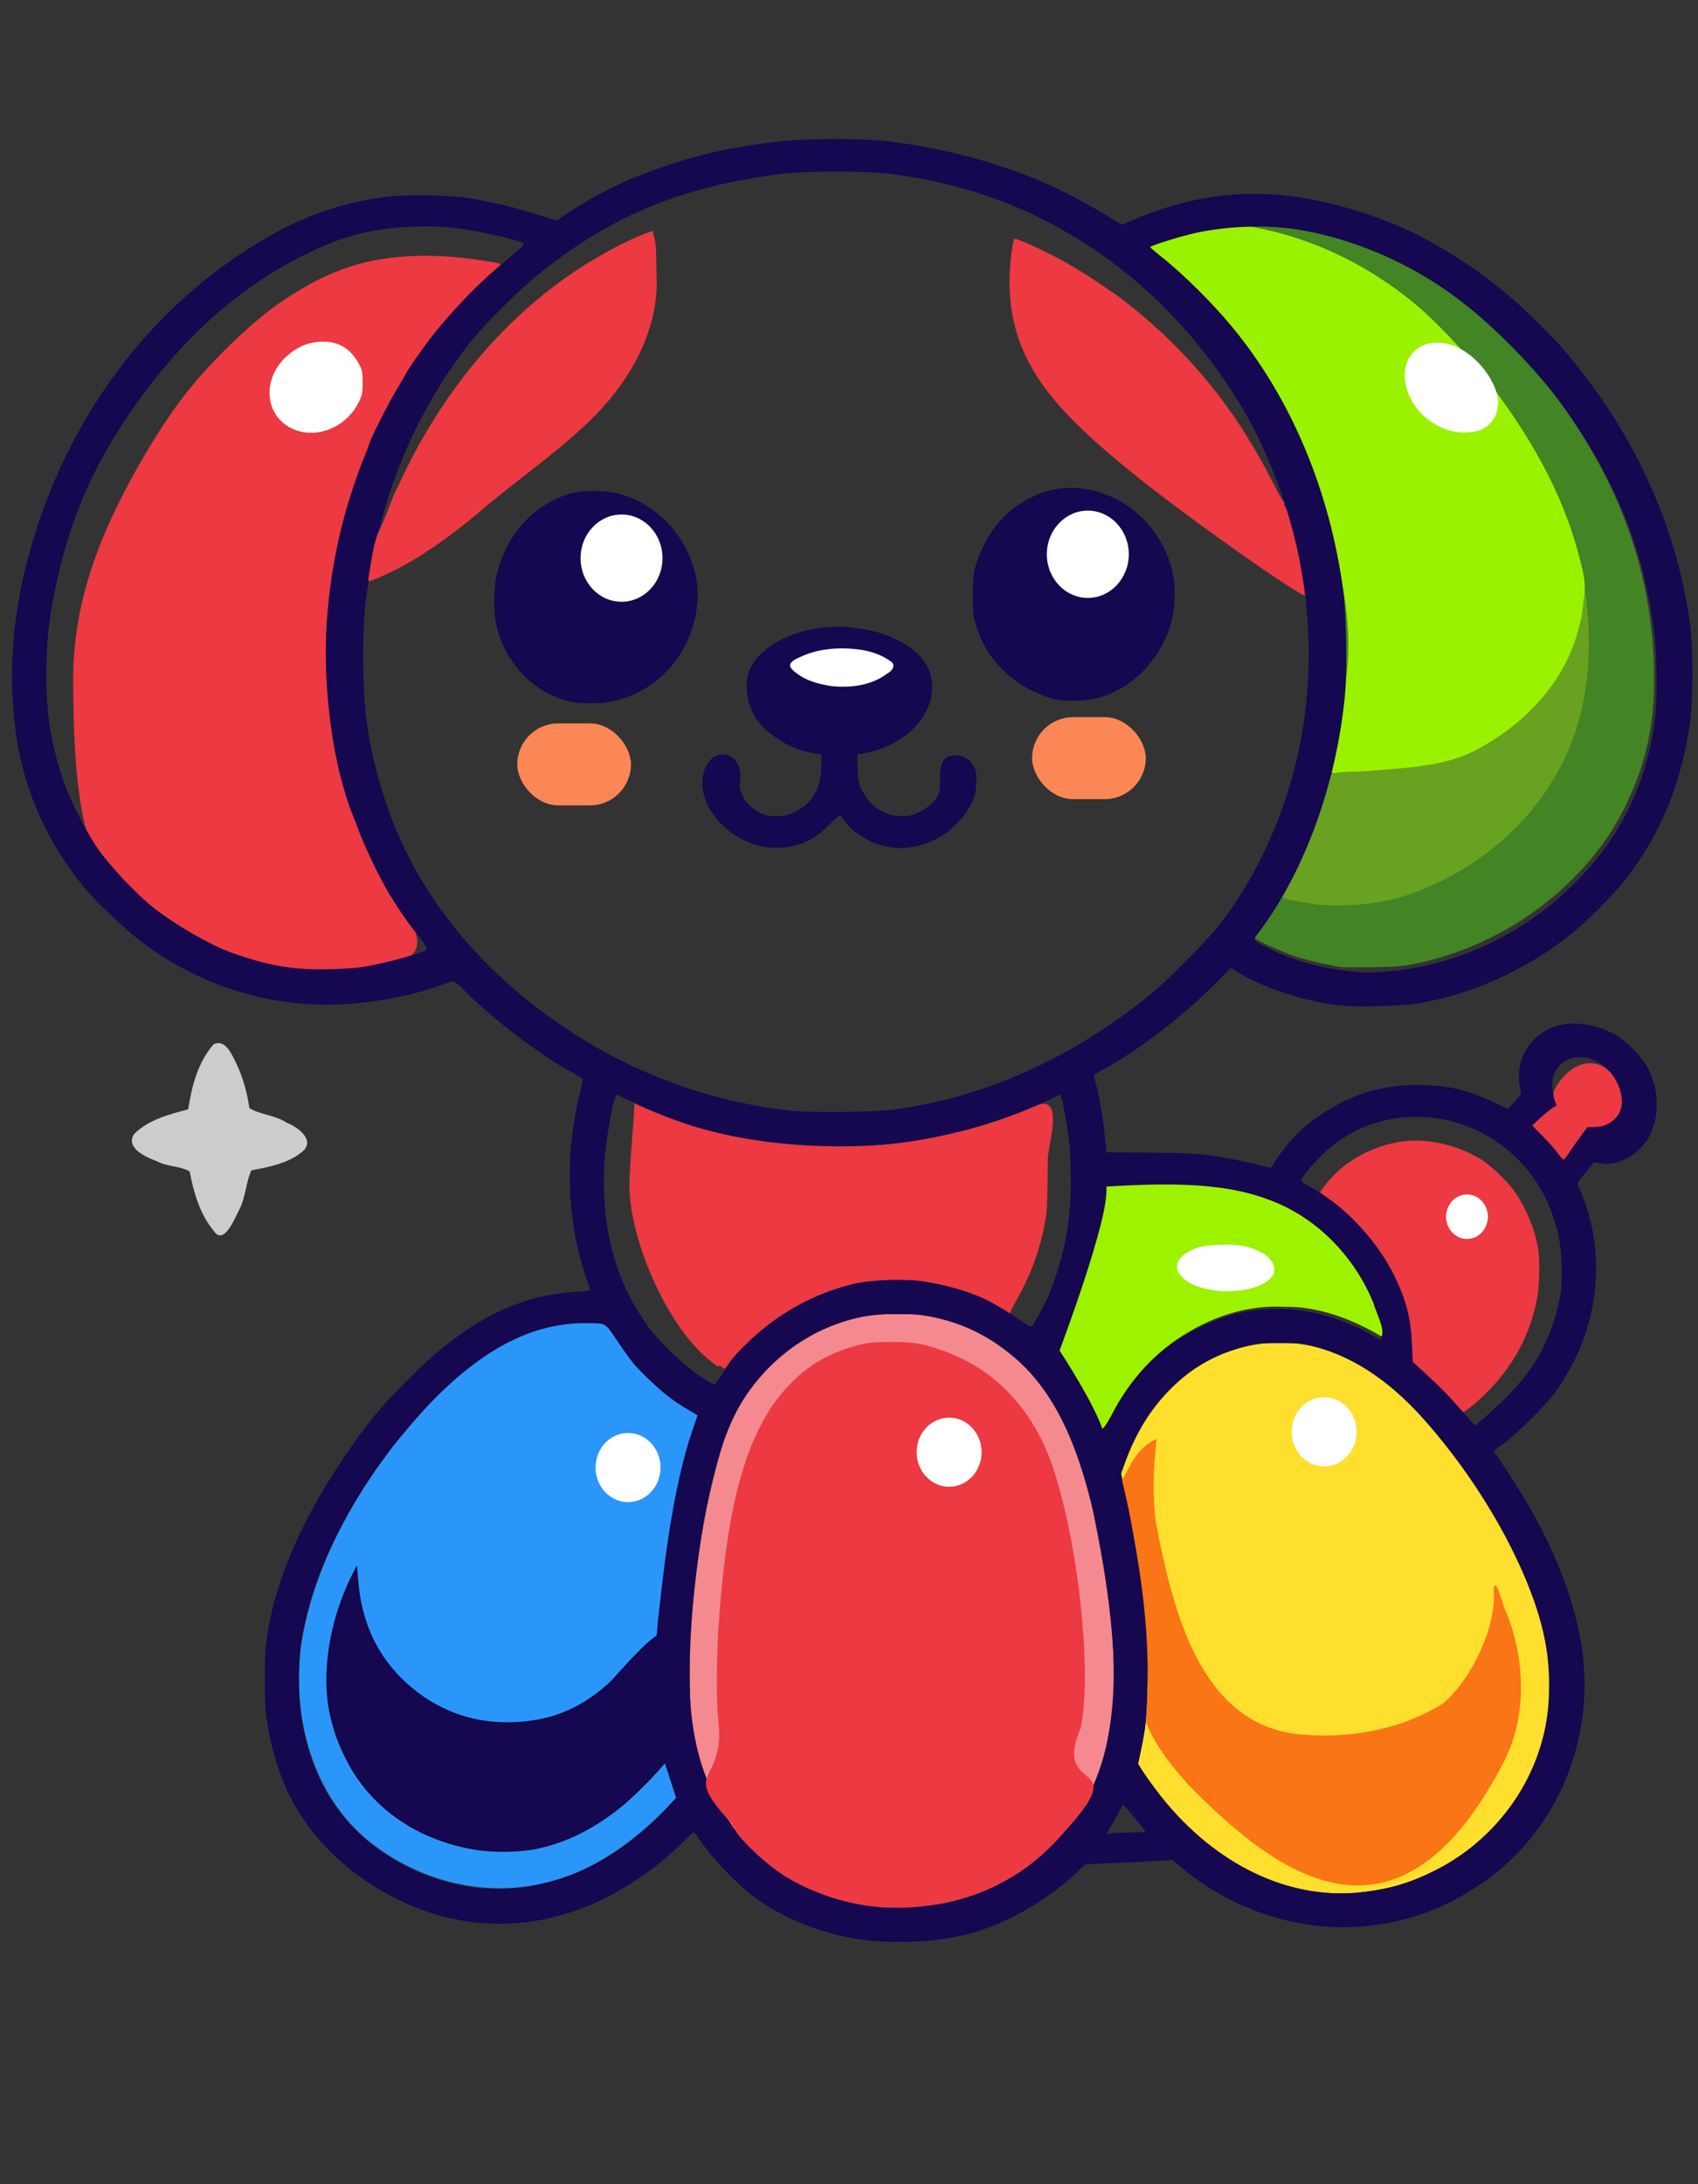<?xml version="1.0" encoding="UTF-8"?>
<!-- Created with Inkscape (http://www.inkscape.org/) -->
<svg width="28mm" height="36mm" version="1.1" viewBox="0 0 28 36" xmlns="http://www.w3.org/2000/svg">
 <rect x="0" y="0" width="28" height="36" fill="#333333" stroke="none"/>
 <g transform="matrix(.075 0 0 .075 -5.57 -3.814)">
  <g stroke-width=".265">
   <path d="m190.97 465.25c12.764-1.963 23.47-9.986 31.969-19.31-0.776-2.504-1.599-5.054-2.483-7.542-7.632 8.863-17.307 16.945-29.19 18.944-16.025 2.59-33.864-5.144-41.04-20.107-7.027-13.198-4.462-29.418 2.401-42.12 0.512 1.965 0.457 6.746 1.431 9.562 3.42 14.959 18.577 25.955 33.865 24.627 8.448-0.23 16.381-4.313 22.123-10.395 4.444-3.135 10.339-5.323 8.843-12.014 6.993-21.6 11.825-47.217 14.718-44.517-8.084-2.357-16.653-25.96-36.019-22.58-15.116 3.019-27.331 17.256-36.713 28.653-9.688 12.569-17.54 27.122-20.225 42.905-2.514 16.19 2.162 34.643 15.704 44.861 9.721 7.452 22.461 11.058 34.614 9.031z" fill="#2b96f9"/>
   <path d="m374.01 466.66c6.161-0.749 10.662-2.124 16.152-4.934 10.62-5.435 18.706-14.823 22.473-26.09 1.629-4.873 2.192-8.536 2.206-14.363 0.018-7.623-1.201-13.479-4.598-22.096-5.256-13.333-15.866-29.537-25.902-39.562-12.339-12.325-25.748-16.431-39.171-11.993-5.349 1.768-9.754 4.588-13.961 8.937-4.117 4.256-7.119 9.131-9.463 15.368l-0.994 2.646 0.42 1.984c0.231 1.091 0.731 3.413 1.112 5.159 0.891 4.087 2.617 14.324 3.288 19.507 0.889 6.855 1.151 12.018 0.992 19.519-0.16 7.552-0.346 9.481-1.393 14.489l-0.678 3.244 0.602 0.989c1.143 1.878 4.019 5.759 5.93 8.001 11.978 14.052 27.665 21.056 42.985 19.193z" fill="#fedf2d"/>
   <path d="m278.09 469.66c19.407-1.927 36.683-17.491 39.768-36.897 3.114-16.654-0.077-33.65-3.313-50.032-3.111-13.12-8.076-27.018-19.405-35.274-7.433-5.734-16.957-8.543-26.314-7.778-16.761 0.775-31.656 13.65-36.001 29.695-5.146 17.849-7.372 36.585-6.798 55.145 0.541 16.783 9.641 33.91 25.335 41.013 8.244 4.05 17.659 5.239 26.727 4.127z" fill="#f48a8f"/>
   <path d="m384.72 262.78c11.424-2.168 22.675-7.626 31.596-15.328 6.952-6.002 11.9-12.358 15.591-20.029 4.592-9.542 6.357-18.434 6.008-30.276-0.617-20.933-7.641-40.308-21.349-58.888-5.572-7.553-14.327-16.46-21.754-22.133-16.259-12.419-36.552-18.346-53.782-15.707-4.612 0.706-13.442 3.086-14.245 3.838-0.122 0.114 0.652 0.896 1.72 1.738 8.03 6.327 16.38 15.332 22.067 23.797 9.777 14.552 16.416 32.829 18.693 51.461 0.466 3.809 0.459 20.086-0.011 23.812-2.248 17.866-8.279 34.771-16.802 47.096-1.157 1.673-2.356 3.32-2.663 3.659-0.557 0.615-0.557 0.617-0.03 1.025 1.026 0.791 6.383 3.215 9.139 4.135 2.397 0.8 7.559 2.014 10.175 2.393 0.437 0.063 3.473 0.081 6.747 0.039 4.712-0.06 6.567-0.192 8.898-0.634z" fill="#438425"/>
   <path d="m373.13 222.05c-3.757-0.487-9.525-2.294-9.525-2.984 0-0.164 0.362-0.953 0.804-1.753 6.941-12.565 8.09-25.816 3.784-43.656-0.859-3.559-3.494-11.995-4.39-14.054-0.214-0.492-0.841-1.966-1.394-3.276-4.346-10.305-11.812-23.426-16.983-29.85-1.405-1.745-2.255-2.301-1.208-0.791 0.731 1.055 0.918 1.404 0.753 1.404-0.324 0-1.511-2.108-1.341-2.383 0.209-0.338-0.623-1.377-0.944-1.179-0.116 0.072-0.297-9e-3 -0.402-0.179-0.131-0.212-0.075-0.239 0.18-0.084 0.205 0.124 0.054-0.125-0.335-0.554-0.389-0.429-1.66-1.989-2.826-3.466-3.758-4.763-6.797-8.123-11.272-12.46-2.408-2.334-4.379-4.364-4.379-4.511 0-0.147 0.923-0.461 2.05-0.699 1.128-0.238 2.527-0.541 3.109-0.674 4.489-1.025 14.093-1.25 19.182-0.449 13.756 2.164 27.026 8.363 38.1 17.798 5.225 4.451 12.822 12.786 17.485 19.183 10.151 13.925 16.082 26.444 18.873 39.839 0.888 4.262-0.616 13.141-3.185 18.8-3.054 6.728-8.855 13.172-16.239 18.042-9.012 5.944-20.906 9.101-29.898 7.936z" fill="#9af200"/>
   <path d="m233.11 351.37c-0.282-0.282-0.663-0.414-0.917-0.317-0.239 0.092-0.349 0.082-0.245-0.023-10.376-6.801-19.657-27.889-19.305-40.664 0.09-2.066 0.365-6.317 0.611-9.445 0.246-3.129 0.459-6.117 0.472-6.64l0.024-0.951 1.72 0.78c2.2 0.998 7.03 2.879 9.552 3.72 13.793 4.6 32.896 6.179 48.524 4.009 9.18-1.274 20.262-4.321 27.495-7.559 7.821-4.195 3.594 8.116 3.594 11.395 0 5.486-0.124 10.666-0.284 11.83-0.874 6.371-3.133 12.954-6.486 18.898-0.853 1.513-1.522 2.849-1.485 2.968 0.036 0.12-0.026 0.164-0.139 0.098-0.113-0.066-1.036-0.626-2.052-1.245-4.51-2.745-10.142-4.657-16.806-5.705-4.138-0.65-11.557-0.409-15.346 0.499-6.683 1.602-13.102 4.639-18.783 8.886-2.727 2.039-7.481 6.681-8.675 8.47-0.955 1.432-1.002 1.464-1.469 0.995z" fill="#ec3942"/>
   <path d="m141.66 263.84c-5.281-0.266-9.655-1.194-16.053-3.405-4.928-1.703-13.303-6.531-18.078-10.422-3.413-2.781-8.448-8.09-11.321-11.935-1.209-1.617-3.218-5.079-3.111-5.358 0.076-0.197 0.024-0.288-0.116-0.202-1.707-7.535-2.604-16.484-2.643-32.269 0.016-9.866 1.904-19.37 5.859-29.508 3.938-10.094 11.322-23.316 17.953-32.147 5.907-7.866 15.909-17.522 22.747-21.957 5.247-3.403 8.173-4.924 12.832-6.668 8.365-3.131 19.354-3.756 31.221-1.774 4.097 0.684 3.866 0.487 2.226 1.904-4.8 4.148-10.506 10.197-14.375 15.239-2.093 2.727-5.118 7.138-5.473 7.98-0.058 0.138-0.975 1.705-2.038 3.484-1.743 2.916-5.873 11.114-5.873 11.658 0 0.121-0.429 1.284-0.954 2.586-4.69 11.628-7.29 22.852-8.296 35.808-0.717 9.237 0.044 20.965 1.966 30.323 0.966 4.7 2.606 10.305 3.91 13.361 0.279 0.655 0.691 1.726 0.915 2.381 1.117 3.265 4.61 10.573 6.95 14.542 12.76 13.811 4.969 17.438-18.249 16.38z" fill="#ec3942"/>
   <path d="m363.6 249.65c-2.586-0.681-7.51-0.711-8.491-2.6 3.881-8.693 8.42-17.107 11.843-25.994 2.351-0.925 6.058-0.428 8.957-0.836 7.197-0.632 14.7-0.847 21.402-3.816 11.558-5.548 21.571-15.725 24.301-28.559 0.707-1.561 0.659-6.387 1.281-6.292 1.752 12.957 0.519 26.687-5.812 38.33-6.651 12.532-18.377 22.106-31.601 27.026-6.975 2.696-14.479 3.245-21.879 2.741z" fill="#69a121"/>
   <path d="m264.34 477.21c-8.408-1.127-16.151-4.014-23.019-8.581-4.327-2.878-11.111-9.938-13.915-14.483-0.202-0.327-0.49-0.595-0.64-0.595-0.15 0-1.282 1.021-2.516 2.269-5.286 5.346-12.91 10.551-19.748 13.482-14.135 6.058-28.858 5.738-42.556-0.925-9.956-4.843-17.854-12.031-22.905-20.845-3.197-5.578-5.563-13.233-6.324-20.46-0.336-3.192-0.338-11.018-3e-3 -14.267 1.409-13.684 8.079-29.058 19.574-45.124 3.845-5.373 6.668-8.667 11.894-13.878 12.486-12.451 23.483-18.19 36.47-19.034 1.788-0.116 3.313-0.273 3.388-0.348 0.075-0.075-0.164-0.876-0.531-1.78-0.824-2.028-2.101-6.571-2.641-9.396-1.992-10.424-1.728-21.433 0.756-31.529 0.495-2.013 0.819-3.742 0.72-3.842-0.099-0.1-1.192-0.737-2.429-1.416-7.31-4.012-17.466-11.772-23.673-18.088-1.015-1.032-2.027-1.877-2.249-1.877-0.222 3e-5 -1.595 0.427-3.05 0.948-6.095 2.184-13.555 3.636-20.986 4.084-15.848 0.955-31.839-3.966-44.63-13.734-2.866-2.189-8.441-7.309-10.792-9.912-8.925-9.882-14.88-22.497-16.693-35.361-1.892-13.427-0.92-26.544 3.009-40.614 8.35-29.901 27.078-54.545 52.489-69.068 8.265-4.724 16.126-7.393 25.717-8.732 3.952-0.552 13.809-0.407 18.105 0.265 4.575 0.716 10.717 2.171 15.214 3.603l4.233 1.349 2.401-1.583c7.454-4.915 13.958-7.967 23.66-11.102 7.016-2.267 13.648-3.623 23.151-4.733 5.511-0.644 18.609-0.647 23.68-0.005 11.519 1.457 21.614 3.999 31.75 7.996 4.177 1.647 10.726 4.95 15.339 7.736l4.359 2.632 2.123-0.921c11.05-4.795 21.811-6.636 32.815-5.617 10.224 0.948 22.366 4.626 31.618 9.579 9.44 5.053 17.486 11.029 25.01 18.575 4.631 4.644 4.982 5.033 8.494 9.411 13.634 16.996 22.153 36.519 24.881 57.018 0.641 4.816 0.639 16.398-3e-3 21.034-1.88 13.569-6.411 24.669-14.15 34.66-2.413 3.115-8.074 8.857-11.556 11.722-9.748 8.019-22.316 13.747-34.408 15.684-3.601 0.577-13.402 0.801-17.016 0.39-7.754-0.883-16.749-3.842-22.578-7.429l-1.307-0.804-3.356 3.394c-7.113 7.194-17.052 14.808-24.816 19.01-1.003 0.543-1.859 1.012-1.903 1.043-0.044 0.031 0.157 0.993 0.447 2.137 0.873 3.448 1.598 7.701 1.948 11.418l0.331 3.516 9.525 0.08c6.999 0.059 10.371 0.196 12.716 0.516 3.706 0.507 8.799 1.515 11.788 2.334 1.15 0.315 2.121 0.524 2.158 0.465 2.882-4.625 5.545-7.657 9.015-10.261 7.677-5.761 15.347-8.212 24.739-7.904 5.805 0.191 9.884 1.221 15.578 3.935 1.488 0.709 2.741 1.289 2.785 1.289 0.044 0 0.711-0.716 1.481-1.591l1.4-1.591-0.322-1.999c-1.028-6.375 3.041-12.1 9.492-13.354 3.479-0.677 8.311 0.313 11.877 2.431 2.055 1.221 5.3 4.502 6.506 6.579 2.723 4.686 3.031 10.674 0.787 15.287-2.014 4.138-7.189 7.054-10.973 6.18-1.244-0.287-1.368-0.27-1.725 0.239-0.211 0.302-1.028 1.307-1.814 2.234-0.786 0.927-1.43 1.786-1.43 1.908 0 0.123 0.349 1.054 0.776 2.07 5.9 14.046 3.839 30.485-5.468 43.616-1.929 2.721-8.19 9.005-11.335 11.377l-2.401 1.81 2.967 4.447c8.364 12.534 13.691 24.588 15.958 36.112 3.971 20.188-3.561 40.817-19.271 52.776-8.82 6.714-17.942 10.251-28.763 11.153-13.738 1.144-28.555-3.704-39.466-12.914l-2.029-1.713-1.852 0.144c-1.019 0.079-5.328 0.291-9.576 0.47l-7.724 0.326-1.933 1.837c-3.818 3.628-8.926 7.178-13.989 9.723-5.462 2.745-10.523 4.266-17.038 5.12-3.853 0.505-11.846 0.504-15.621-3e-3zm13.758-7.557c9.965-1.142 19.414-5.529 26.469-12.289 7.67-7.35 11.872-15.566 13.722-26.832 1.499-9.124 1.113-19.395-1.323-35.19-3.417-22.159-9.23-36.51-18.164-44.839-5.83-5.435-11.669-8.537-19.28-10.241-2.378-0.532-3.456-0.614-8.038-0.611-4.118 3e-3 -5.78 0.11-7.492 0.484-11.085 2.421-19.924 8.508-26.091 17.969-5.171 7.933-8.729 21.634-10.977 42.265-1.09 10.008-1.375 18.858-0.817 25.4 0.856 10.032 3.416 17.813 8.225 24.998 4.28 6.395 9.42 10.94 16.249 14.371 8.403 4.222 17.314 5.684 27.517 4.514zm33.267-66.109c0-0.509 0.054-0.718 0.121-0.463 0.066 0.255 0.066 0.671 0 0.926-0.067 0.255-0.121 0.046-0.121-0.463zm62.645 63.113c6.161-0.749 10.662-2.124 16.152-4.934 10.368-5.306 18.618-14.731 22.343-25.523 1.978-5.73 2.83-12.698 2.301-18.809-0.71-8.208-3.007-15.693-7.864-25.621-4.767-9.746-10.638-18.544-18.604-27.879-7.718-9.044-16.022-14.719-25.118-17.165-2.323-0.625-3.046-0.693-7.467-0.705-4.295-0.012-5.202 0.063-7.408 0.614-12.552 3.132-21.802 11.957-26.658 25.431l-0.999 2.771 0.462 1.852c0.923 3.703 1.846 8.33 2.861 14.347 2.223 13.179 2.769 19.525 2.553 29.706-0.16 7.552-0.346 9.481-1.393 14.489l-0.679 3.244 0.602 0.989c1.143 1.878 4.019 5.759 5.93 8.001 11.978 14.052 27.665 21.056 42.985 19.193zm-185.08-0.961c3.371-0.408 8.774-1.85 12.096-3.228 6.849-2.843 14.446-8.3 19.86-14.267l2.058-2.269-1.423-4.327c-2.901-8.819-3.485-12.914-3.282-23.022 0.123-6.119 0.366-9.058 1.66-20.066 1.695-14.417 3.986-25.871 6.742-33.695 0.567-1.609 1.005-2.941 0.973-2.96-0.031-0.02-1.023-0.604-2.203-1.298-3.163-1.86-5.434-3.639-8.77-6.865-3.017-2.918-3.498-3.516-7.079-8.794-2.311-3.406-2.038-3.273-6.711-3.271-12.1 4e-3 -23.436 6.146-35.614 19.295-12.84 13.865-22.604 31.331-25.893 46.321-1.124 5.123-1.335 7.077-1.344 12.435-8e-3 5.724 0.283 8.353 1.463 13.19 1.94 7.947 5.244 14.131 10.501 19.657 6.604 6.941 16.587 11.869 26.644 13.152 2.671 0.341 7.561 0.347 10.319 0.014zm134.36-12.144c1.723-3e-3 2.831-0.104 2.778-0.257-0.105-0.304-4.723-5.83-4.872-5.83-0.056 0-0.419 0.625-0.806 1.389-0.387 0.764-1.163 2.145-1.724 3.07-0.561 0.924-1.021 1.745-1.021 1.823s0.625 0.067 1.389-0.025c0.764-0.092 2.679-0.168 4.256-0.169zm-6.029-89.498c0.099-0.327 0.777-1.667 1.505-2.977 4.414-7.938 10.651-14.097 18.189-17.962 5.91-3.031 10.558-4.305 16.674-4.571 7.447-0.324 15.585 1.797 22.549 5.878 0.856 0.502 1.619 0.912 1.696 0.912 0.51 0-1.834-7.047-3.388-10.186-2.842-5.739-7.344-11.256-12.114-14.845-4.311-3.243-10.938-6.128-17.238-7.506-5.809-1.27-15.512-1.849-23.651-1.411l-3.969 0.214-0.196 2.514c-0.724 9.273-1.02 11.014-2.967 17.451-1.618 5.348-3.819 10.401-6.646 15.258l-0.482 0.827 1.076 1.29c2.55 3.055 6.465 10.128 7.928 14.32 0.531 1.522 0.76 1.698 1.034 0.794zm83.433-1.7c5.269-4.62 8.329-7.976 10.985-12.051 2.766-4.243 4.943-10.076 5.715-15.31 0.52-3.527 0.217-10.012-0.625-13.361-1.671-6.65-4.649-12.008-9.067-16.316-12.162-11.861-31.321-12.07-42.979-0.47-1.958 1.948-4.487 5.043-4.475 5.477 3e-3 0.12 1.126 0.845 2.496 1.612 7.435 4.159 14.218 11.311 18 18.98 2.727 5.528 3.746 9.441 4.016 15.414l0.17 3.772 2.935 2.707c3.591 3.311 5.303 5.086 8.298 8.599 1.271 1.491 2.357 2.712 2.413 2.712 0.056 0 1.009-0.794 2.117-1.765zm-167.97-9.016c2.451-3.881 3.047-4.631 5.772-7.261 6.868-6.63 14.657-10.954 23.59-13.095 3.789-0.908 11.208-1.149 15.346-0.499 4.719 0.742 9.421 2.068 12.913 3.642 1.98 0.893 6.534 3.61 8.838 5.273 0.831 0.6 1.67 1.029 1.865 0.954 0.542-0.208 3.472-5.831 4.531-8.694 2.934-7.938 4.132-14.75 4.132-23.504 0-2.853-0.173-6.654-0.387-8.478-0.433-3.697-1.344-8.81-1.734-9.729l-0.256-0.602-1.035 0.528c-5.126 2.615-14.024 5.905-20.017 7.401-9.873 2.464-17.537 3.462-26.579 3.46-18.17-3e-3 -32.271-2.935-46.003-9.565-2.091-1.01-3.859-1.779-3.928-1.71-0.547 0.547-2.075 8.57-2.451 12.863-1.304 14.926 1.847 27.591 9.48 38.1 2.36 3.249 7.936 8.597 11.255 10.793 1.585 1.049 3.029 1.907 3.21 1.907 0.181 0 0.836-0.804 1.456-1.786zm186.49-49.085c0.493-0.761 1.618-2.367 2.502-3.567l1.606-2.183h1.304c1.814 0 3.179-0.464 4.376-1.489 1.302-1.114 1.884-2.349 1.884-3.993 0-4.757-4.025-9.39-8.51-9.797-2.876-0.261-5.045 0.9-6.309 3.377-0.676 1.325-0.686 3.85-0.024 5.769l0.486 1.407-1.013 0.64c-0.557 0.352-1.759 1.341-2.67 2.197l-1.657 1.558 2.309 2.341c1.27 1.287 2.755 2.963 3.3 3.725 0.545 0.761 1.11 1.388 1.255 1.392 0.146 4e-3 0.668-0.615 1.161-1.376zm-148.56-9.56c19.61-2.527 38.643-10.952 55.855-24.723 4.152-3.322 12.597-11.77 15.779-15.785 9.318-11.755 16.264-28.322 18.62-44.407 2.498-17.054 0.697-35.132-5.078-50.975-3.569-9.791-6.961-16.525-12.196-24.209-13.297-19.519-31.765-33.792-52.844-40.84-6.912-2.311-13.068-3.692-21.034-4.718-5.035-0.648-18.191-0.648-23.416 0.003-22.14 2.751-37.512 9.077-53.708 22.103-3.76 3.024-11.328 10.485-14.362 14.157-4.317 5.227-9.184 12.865-12.499 19.615-5.096 10.378-8.332 20.77-10.42 33.47-1.006 6.12-1.218 9.159-1.219 17.464 0 11.623 1.078 18.864 4.414 29.632 6.424 20.733 20.749 38.801 41.381 52.19 14.688 9.532 30.796 15.308 48.132 17.26 4.34 0.489 18.087 0.345 22.594-0.235zm108.24-30.327c13.49-0.978 27.066-6.675 37.703-15.82 12.613-10.843 19.718-24.06 21.596-40.168 0.518-4.443 0.368-14.376-0.289-19.148-2.23-16.19-7-29.173-15.773-42.924-4.735-7.423-9.018-12.752-15.541-19.34-8.53-8.614-16.008-14.138-25.315-18.7-6.861-3.363-14.863-5.923-21.917-7.013-6.707-1.036-15.37-0.723-22.268 0.803-3.228 0.714-9.917 2.799-9.92 3.091 0 0.103 0.861 0.867 1.916 1.698 5.162 4.067 11.402 10.214 16.035 15.796 13.01 15.676 21.626 36.205 24.532 58.449 0.572 4.379 0.806 16.983 0.402 21.64-1.71 19.718-8.784 39.438-19.018 53.021-1.382 1.834-1.481 1.658 1.908 3.376 6.332 3.209 12.939 4.873 21.715 5.47 0.291 0.02 2.196-0.085 4.233-0.233zm-224.63-1.043c4.819-0.783 13.015-3.046 13.801-3.811 0.232-0.225-0.211-0.952-1.795-2.945-4.532-5.704-8.093-11.672-11.29-18.918-0.867-1.964-1.759-4.108-1.983-4.763-0.224-0.655-0.636-1.726-0.915-2.381-2.751-6.447-4.804-15.97-5.754-26.687-1.535-17.31 1.335-35.849 8.174-52.806 0.525-1.302 0.955-2.465 0.955-2.586 0-0.544 4.13-8.742 5.873-11.658 1.063-1.778 1.98-3.346 2.038-3.484 0.355-0.841 3.38-5.253 5.473-7.98 4.012-5.228 10.131-11.674 14.793-15.583 4.267-3.578 5.822-4.98 5.822-5.252 0-0.678-10.63-3.088-15.855-3.596-6.468-0.628-14.688-0.098-20.066 1.294-4.573 1.183-7.338 2.233-12.233 4.643-13.274 6.535-25.137 16.701-35.167 30.137-9.473 12.69-15.21 24.557-18.672 38.624-2.189 8.892-3.013 15.325-3.02 23.58-0.008 8.71 1.005 15.004 3.718 23.125 1.5 4.492 5.526 12.341 8.086 15.768 2.873 3.845 7.908 9.154 11.321 11.935 4.774 3.891 13.15 8.72 18.077 10.422 6.398 2.211 10.772 3.138 16.053 3.405 3.783 0.191 9.847-0.043 12.568-0.485z" fill="#150750"/>
   <g fill="#ec3942">
    <path d="m155.24 178.12c0.59-3.37 0.937-6.943 2.114-10.111 1.803-3.344 2.742-7.173 4.557-10.558 9.015-19.747 23.229-37.515 41.839-48.958 4.468-2.636 9.048-5.234 13.974-6.889 1.115 2.961 0.721 6.37 0.883 9.525 0.689 11.63-5.324 22.606-13.213 30.739-8.033 8.193-17.699 14.508-26.331 22.021-7.105 5.832-14.72 11.332-23.342 14.652-0.26 0.095-0.541-0.157-0.481-0.422z"/>
    <path d="m359.54 180.9c-7.188-4.33-25.198-17.229-35.061-25.112-12.177-9.732-18.649-16.31-22.841-23.216-3.88-6.391-5.69-13.546-5.373-21.226 0.155-3.738 0.652-7.583 1.03-7.961 0.402-0.402 8.961 3.659 13.426 6.37 3.44 2.089 8.507 5.489 10.583 7.101 14.147 10.987 24.586 23.725 32.827 40.052 1.264 2.504 2.378 4.472 2.476 4.374 0.098-0.098 0.094 0.056-0.011 0.342-0.106 0.293-0.087 0.429 0.043 0.31 0.324-0.296 2.108 6.068 3.26 11.624 0.542 2.613 1.382 8.096 1.259 8.218-0.034 0.034-0.763-0.361-1.619-0.877z"/>
    <path d="m416.76 304.27c-0.545-0.761-2.03-2.437-3.3-3.725l-2.309-2.341 1.657-1.558c0.911-0.857 2.123-1.852 2.693-2.212l1.036-0.654-0.405-0.97c-0.223-0.534-0.348-1.19-0.278-1.46 0.07-0.269 0.021-0.423-0.112-0.341 3.605-7.975 11.995-9.075 14.681-0.687 0.883 2.973 0.417 5.117-1.46 6.724-1.197 1.024-2.562 1.489-4.376 1.489h-1.304l-1.606 2.183c-0.883 1.2-2.009 2.806-2.502 3.567-0.493 0.761-1.015 1.381-1.161 1.376-0.146-4e-3 -0.71-0.631-1.255-1.392z"/>
    <path d="m394.39 359.44c-2.293-2.574-3.295-3.581-6.562-6.594l-2.935-2.707-0.17-3.772c-0.27-5.973-1.29-9.886-4.016-15.414-2.951-5.983-8.576-12.604-13.965-16.437l-2.276-1.619 0.84-1.158c3.885-5.359 10.281-9.06 17.366-10.049 5.288-0.738 11.766 0.706 16.983 3.785 2.306 1.361 6.287 5.195 7.913 7.619 2.272 3.389 4.04 7.675 4.803 11.642 0.545 2.834 0.392 9.196-0.295 12.273-1.509 6.758-4.161 12.123-8.564 17.324-1.936 2.287-4.877 5.067-6.574 6.215l-0.973 0.658z"/>
   </g>
   <path d="m335.29 442.8c-3.586-4.113-7.268-8.576-9.096-13.697 1.192-13.604-0.21-27.256-2.661-40.645-0.712-4.079-1.51-8.147-2.558-12.155 1.765-3.543 3.735-7.747 7.609-9.198-0.744 6.146-0.982 12.58-0.092 18.808 3.73 19.14 9.669 43.54 31.004 46.043 11.01 1.105 22.696-0.819 32.125-6.821 6.302-5.349 11.798-17.068 11.055-24.881 0.373-3.674 2.139 4.02 2.849 5.12 4.238 10.722 4.524 23.307-1.088 33.602-22.641 42.724-48.351 25.232-69.146 3.824z" fill="#fa7516"/>
   <path d="m267.67 469.97c-7.187-0.562-15.427-3.307-21.239-7.074-4.114-2.666-10.819-9.113-10.458-10.055 0.073-0.191 0.029-0.282-0.099-0.203-0.342 0.211-0.899-0.569-0.67-0.939 0.115-0.186 0.084-0.248-0.076-0.149-11.841-12.611-1.048-8.006-2.979-23.098-0.349-2.883-0.347-12.913 3e-3 -18.528 1.896-30.373 6.785-46.498 17.001-56.068 3.936-3.687 8.37-6.027 14.21-7.498 1.829-0.461 3.064-0.569 6.615-0.581 4.764-0.016 6.615 0.248 10.446 1.489 10.191 3.301 17.85 10.015 22.895 20.068 6.791 13.533 11.532 48.534 8.564 63.227-6.783 15.927 13.434 5.136-5.606 25.003-4.265 4.431-7.737 7.007-13.019 9.658-7.279 3.653-16.859 5.43-25.591 4.747z" fill="#ec3942"/>
  </g>
  <rect x="188" y="209.83" width="24.988" height="18.012" ry="9.006" fill="#fb8757" stop-color="#000000" stroke-width=".404"/>
  <rect x="301.19" y="208.46" width="24.988" height="18.012" ry="9.006" fill="#fb8757" stop-color="#000000" stroke-width=".404"/>
  <g stroke-width=".265">
   <path d="m241.17 236.7c-5.996-1.473-11.116-6.351-12.258-11.677-1.079-5.032 1.877-9.441 5.46-8.145 1.986 0.718 2.911 2.7 2.614 5.598-0.141 1.37-0.074 1.907 0.359 2.884 0.759 1.716 2.256 3.255 3.988 4.1 1.251 0.61 1.847 0.732 3.615 0.736 1.83 4e-3 2.354-0.108 3.869-0.825 4.122-1.953 6.043-5.269 6.05-10.447l3e-3 -2.281-1.349-0.179c-5.072-0.673-10.723-4.092-13.19-7.981-1.754-2.764-2.43-7.218-1.495-9.837 2.318-6.49 12.673-11.016 22.648-9.897 4.02 0.451 6.949 1.225 9.658 2.553 5.564 2.727 8.07 6.004 8.07 10.557 0 6.971-6.591 13.199-15.439 14.59l-1.02 0.16 0.094 3.098c0.086 2.851 0.161 3.234 0.938 4.811 1.098 2.228 2.707 3.84 4.844 4.854 1.47 0.697 2.028 0.817 3.837 0.822 1.832 6e-3 2.348-0.104 3.836-0.817 1.786-0.856 3.442-2.308 4.189-3.674 0.32-0.585 0.439-1.525 0.453-3.572 0.028-3.999 0.897-5.292 3.561-5.292 1.905 0 3.576 1.316 4.245 3.344 0.42 1.274 0.188 4.622-0.429 6.181-1.219 3.08-3.806 6.144-6.755 8-6.38 4.016-13.431 3.771-19.241-0.668-1.19-0.91-1.771-1.571-3.248-3.699-0.087-0.126-1.218 0.823-2.514 2.109-2.675 2.656-4.576 3.792-7.672 4.584-2.5 0.639-5.146 0.643-7.721 0.011z" fill="#150750"/>
   <path d="m318.6 361.96c3.821-7.548 9.628-14.137 16.999-18.371 6.299-3.762 13.622-5.973 20.997-5.548 7.615-0.146 14.996 2.722 21.469 6.532 0.672-1.848-1.179-5.074-1.819-7.337-4.181-10.296-12.556-18.959-23.085-22.757-10.82-4.13-24.245-3.489-35.644-2.872 0.88 6.454-10.291 36.05-10.291 36.05 0.35 0.505 7.534 11.525 9.395 17.193 0.699-0.449 1.566-2.203 1.978-2.891z" fill="#9df200"/>
   <g fill="#150750">
    <path d="m220.46 438.39c-0.052-0.065-0.471 0.352-0.932 0.926-1.464 1.823-6.355 6.731-8.275 8.305-6.182 5.067-12.59 8.251-19.304 9.592-3.448 0.689-9.744 0.739-13.372 0.107-15.215-2.65-26.04-11.721-30.658-25.691-1.344-4.066-1.885-7.343-1.885-11.415 0-7.872 2.145-16.51 5.901-23.758l0.831-1.604 0.184 2.654c0.621 8.961 3.725 16.242 9.346 21.924 3.393 3.43 6.842 5.769 11.148 7.562 8.222 3.423 19.081 3.095 26.895-0.812 2.885-1.442 6.084-3.738 8.258-5.926 1.915-1.927 7.286-8.543 11.08-10.665"/>
    <path d="m199.76 205.06c-8.249-1.794-14.854-8.831-16.517-17.597-0.467-2.461-0.396-7.393 0.142-9.918 1.568-7.354 6.239-13.617 12.442-16.685 3.432-1.697 5.181-2.098 9.128-2.088 4.718 0.011 8.261 1.089 12.206 3.711 6.835 4.544 11.059 12.863 10.452 20.587-0.872 11.097-8.614 19.984-19.175 22.012-2.394 0.46-6.51 0.449-8.678-0.022z"/>
    <path d="m306.53 204.6c-2.197-0.432-5.718-1.952-7.966-3.439-4.949-3.275-8.325-7.855-9.845-13.357-0.484-1.753-0.579-2.781-0.574-6.202 8e-3 -4.799 0.431-6.766 2.297-10.677 2.571-5.389 6.355-8.992 11.998-11.423 4.915-2.117 11.149-1.867 16.425 0.659 2.767 1.325 4.263 2.348 6.378 4.36 3.107 2.957 5.545 7.117 6.676 11.392 0.798 3.015 0.805 7.857 0.016 11.08-2.149 8.771-9.082 15.775-17.294 17.471-2.161 0.446-6.188 0.514-8.11 0.136z"/>
   </g>
  </g>
  <g fill="#fff">
   <ellipse cx="313.44" cy="172.66" rx="9.009" ry="9.589" stop-color="#000000" stroke-width="1.152"/>
   <ellipse cx="210.92" cy="173.51" rx="9.009" ry="9.589" stop-color="#000000" stroke-width="1.152"/>
   <g stroke-width=".913">
    <ellipse cx="212.35" cy="373.36" rx="7.139" ry="7.599" stop-color="#000000"/>
    <ellipse cx="282.95" cy="369.99" rx="7.139" ry="7.599" stop-color="#000000"/>
    <ellipse cx="365.4" cy="365.51" rx="7.139" ry="7.599" stop-color="#000000"/>
   </g>
   <ellipse cx="396.81" cy="318.24" rx="4.595" ry="4.891" stop-color="#000000" stroke-width=".588"/>
   <g stroke-width=".265">
    <path d="m393.59 145.61c-5.234-1.184-9.524-5.613-10.334-10.671-1.222-7.635 6.186-11.405 13.244-6.74 3.953 2.612 7.144 7.587 7.144 11.138 0 2.589-1.334 4.793-3.552 5.867-1.531 0.741-4.265 0.912-6.502 0.405z"/>
    <path d="m140.06 145.62c-7.318-2.014-8.827-10.883-2.797-16.442 2.542-2.343 5.519-3.429 8.822-3.217 3.143 0.202 5.545 1.883 7.178 5.025 0.641 1.232 0.728 1.697 0.737 3.912 8e-3 2.278-0.068 2.677-0.817 4.259-2.373 5.008-8.121 7.839-13.123 6.462z"/>
    <path d="m257.15 201.64c-3.156-0.448-6.456-1.414-8.768-3.718-1.248-1.359 0.764-2.222 1.802-2.675 4.077-1.95 8.753-2.208 13.175-1.639 2.346 0.378 4.717 1.108 6.647 2.527 1.416 0.801 0.387 2.25-0.68 2.748-3.416 2.602-8.011 3.181-12.178 2.758z"/>
   </g>
  </g>
  <path d="m121.27 321.36c-3.068-3.69-4.416-8.432-5.308-13.06-2.198-1.284-4.945-1.004-7.194-2.252-2.324-0.854-7.079-2.934-4.984-6.017 3.174-3.135 7.67-4.287 11.862-5.398 0.771-5.081 2.134-10.381 5.619-14.312 2.704-1.189 4.016 2.454 5.005 4.334 1.454 3.062 2.35 6.38 2.827 9.72 2.422 1.486 5.699 1.519 8.226 3.221 2.421 0.916 6.461 3.885 3.342 6.412-3.129 2.547-7.266 3.313-11.131 4.035-1.232 2.733-1.233 5.86-2.621 8.558-0.871 1.592-3.366 8.216-5.644 4.759z" fill="#ccc" stroke-width=".265"/>
  <path d="m340.9 334.39c-3.531-0.596-5.866-1.695-7.165-3.373-1.683-2.173-0.226-4.509 3.696-5.929 2.088-0.756 7.594-0.965 10.305-0.391 4.032 0.853 6.702 2.892 6.702 5.117 0 0.973-0.149 1.291-1.005 2.135-2.141 2.113-7.868 3.229-12.533 2.441z" fill="#fff" stroke-width=".265"/>
 </g>
</svg>
